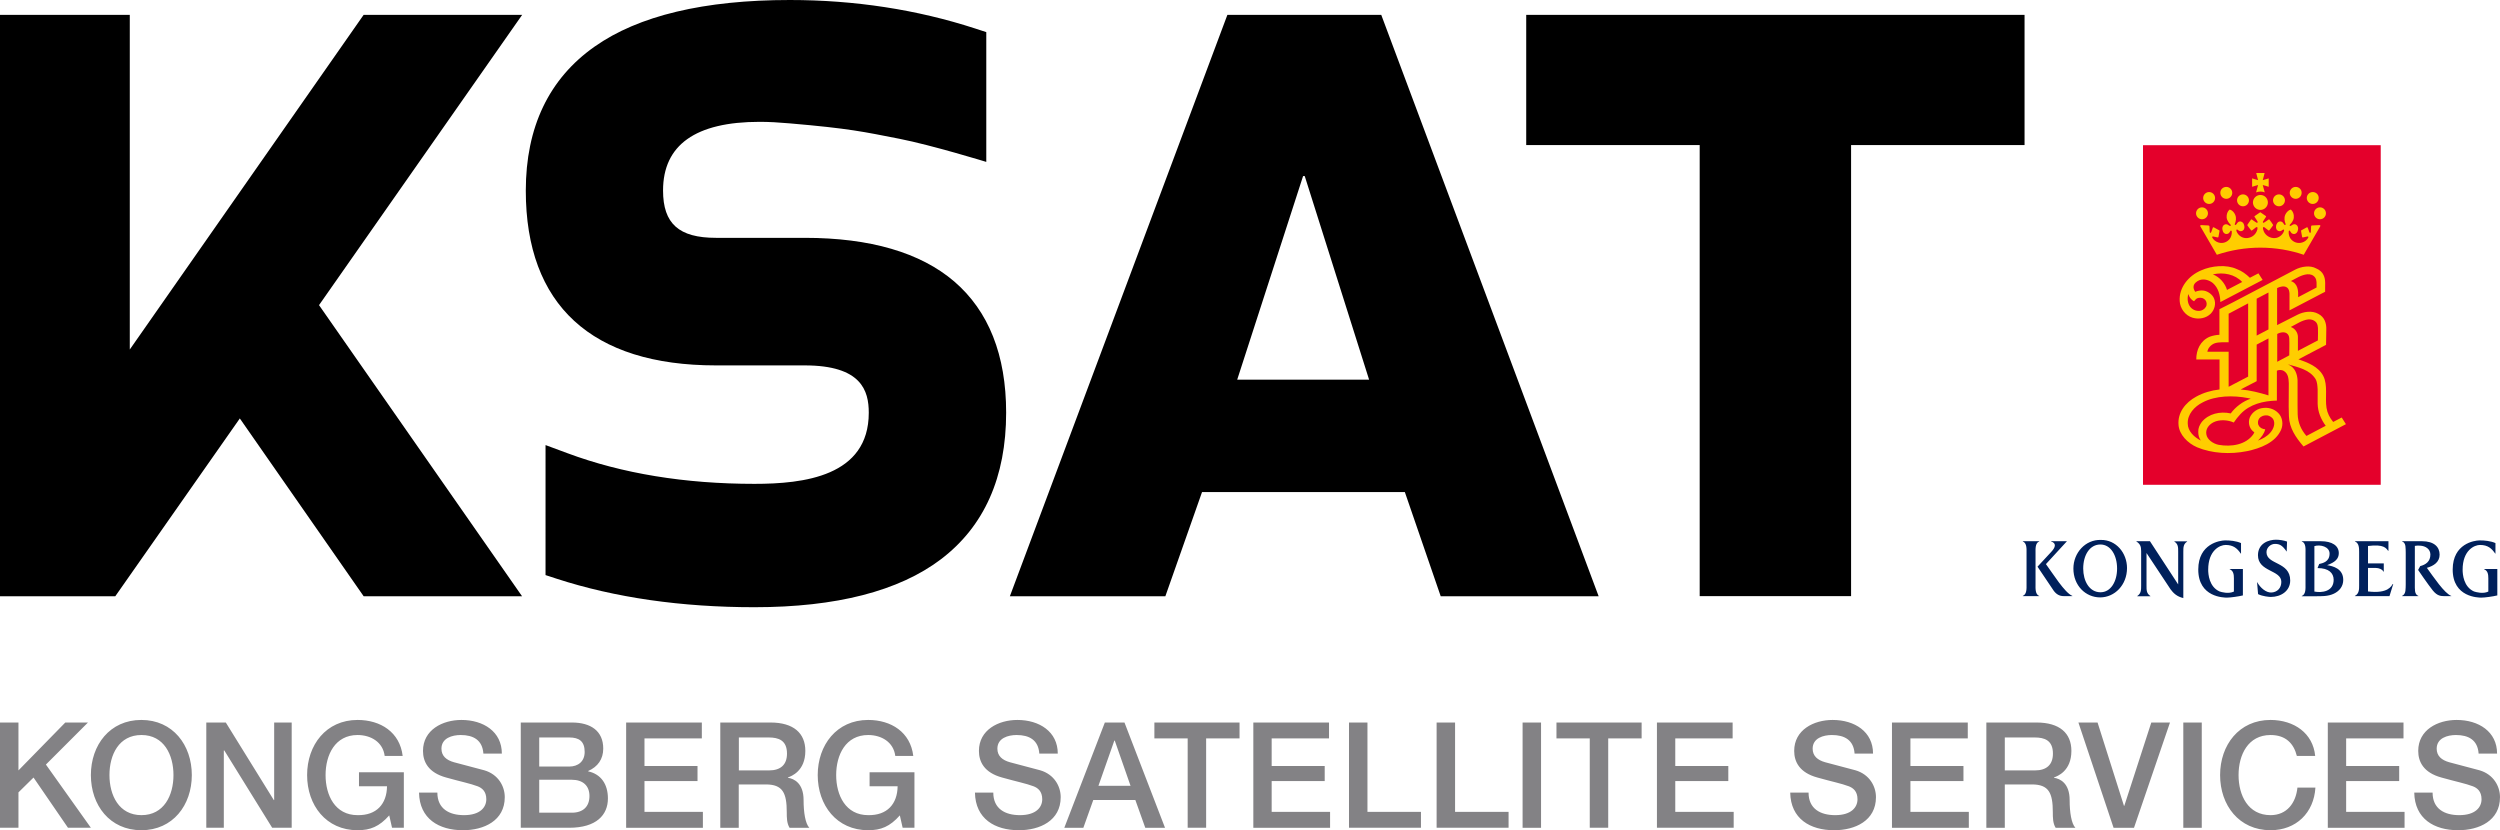 <svg xmlns="http://www.w3.org/2000/svg" role="img" viewBox="27.68 18.97 214.01 71.07"><style>svg {enable-background:new 0 0 272.45 107.16}</style><style>.st1{fill:#ffcd00}.st2{fill:#00205b}</style><path fill="#e4002b" d="M231.48 60.47h-20.35V31.4h20.35v29.07z"/><path d="M221.18 40.17c-1.31 0-2.56.22-3.73.61l-1.41-2.43c-.01-.02-.02-.05-.01-.07.02-.02.01-.04.09-.04s.58.02.61.03c.04.01.08.02.09.09.01.07.02.44.02.47 0 .07.09.12.13.01.04-.12.12-.32.13-.36.03-.09.08-.06.18 0l.38.21c.02.01.03.03.01.11-.02.09-.07.4-.08.44-.01.04-.02.07-.1.05-.09-.02-.34-.08-.36-.08-.03 0-.09 0-.08.08.1.21.33.38.54.44.37.11.74-.02.97-.32.12-.17.18-.38.17-.6 0-.04-.01-.08-.05-.1-.02-.01-.04-.01-.05.01-.05.06-.08.14-.14.2-.08.07-.2.1-.3.07-.2-.07-.27-.28-.27-.48.01-.11.05-.22.15-.29.08-.06.22-.07.31-.02.08.03.13.11.22.11.03 0 .07-.05.03-.1-.07-.08-.31-.31-.34-.62-.02-.28.08-.53.23-.66.01-.01.03-.03.07-.01.24.08.45.36.49.64.04.28-.07.53-.09.57-.02.04 0 .09.04.1.03 0 .06-.02.08-.04.07-.1.15-.25.29-.26.13-.02.24.05.32.15.08.14.13.34.06.5-.05.11-.16.18-.27.18-.13.01-.21-.08-.31-.14-.02-.01-.04-.01-.06.01-.04.04-.01.1 0 .15.12.31.44.56.78.57.39.02.76-.19.93-.55.05-.1.09-.21.08-.34 0-.02-.02-.04-.04-.05-.08-.01-.13.06-.19.1l-.25.19c-.01.01-.03.01-.05 0-.12-.14-.23-.28-.33-.43-.01-.02-.01-.04 0-.06.09-.15.2-.29.3-.43.01-.02.04-.04.06-.03.15.09.28.21.44.29.02.01.11-.01.07-.1-.04-.09-.2-.31-.23-.36-.03-.05-.07-.09-.01-.12.05-.04.44-.3.45-.31.01-.01.03-.01.04 0 .01.01.4.28.45.31.05.04.02.07-.01.12-.03.05-.19.27-.23.36-.04.09.05.11.07.1.15-.08.29-.2.43-.29.03-.01.05.01.06.03.11.14.21.28.3.43.01.02.01.04 0 .06-.11.15-.21.29-.33.43-.02.01-.04 0-.05 0l-.25-.19c-.06-.04-.11-.11-.19-.1-.02.01-.04.03-.04.05-.01.12.04.23.08.34.17.35.53.57.93.55.34-.01.66-.26.78-.57.01-.04.04-.11 0-.15-.02-.01-.04-.02-.06-.01-.1.06-.18.15-.31.14-.11 0-.22-.07-.27-.18-.07-.16-.03-.37.06-.5.07-.11.18-.17.32-.15.14.01.22.16.29.26.02.03.04.05.08.04.04-.01.05-.06.04-.1-.02-.04-.13-.29-.09-.57.04-.28.25-.55.49-.64.04-.01.05 0 .07.01.15.14.26.38.23.66-.02.31-.27.54-.34.62-.04.05 0 .1.03.1.09 0 .14-.08.22-.11.09-.05.23-.05.31.02.1.07.14.18.15.29 0 .2-.07.41-.27.48-.1.03-.22 0-.3-.07-.06-.06-.09-.14-.14-.2-.01-.02-.03-.01-.05-.01-.04.02-.04.06-.05.1-.01.22.05.43.17.6.23.3.61.43.98.32.22-.06.44-.23.54-.44.01-.08-.05-.08-.08-.08s-.28.06-.36.08c-.09.02-.09-.01-.1-.05-.01-.04-.07-.35-.08-.44-.02-.09-.01-.1.01-.11l.38-.21c.1-.06.15-.08.18 0 .01.04.09.24.13.36.04.11.13.06.13-.01 0-.03.01-.4.02-.47.01-.07.04-.09.09-.09.03 0 .53-.03.61-.03.08 0 .08.01.09.04.01.02 0 .05-.01.07l-1.41 2.43c-1.14-.39-2.4-.61-3.71-.61" class="st1"/><path d="M221.18 35.66c.36 0 .64.29.64.64 0 .35-.29.64-.64.64-.35 0-.64-.29-.64-.64 0-.35.29-.64.64-.64zm-5 1.06c.28 0 .51.23.51.51s-.23.51-.51.51-.51-.23-.51-.51.23-.51.51-.51zm.61-1.31c.28 0 .51.23.51.51s-.23.51-.51.51-.51-.23-.51-.51.23-.51.51-.51zm1.47-.44c.28 0 .51.23.51.51s-.23.51-.51.51-.51-.23-.51-.51c-.01-.28.22-.51.51-.51zm1.43.64c.28 0 .51.23.51.51s-.23.51-.51.51-.51-.23-.51-.51.23-.51.51-.51zm6.59 1.11c-.28 0-.51.23-.51.51s.23.51.51.51.51-.23.51-.51-.23-.51-.51-.51zm-.62-1.31c-.28 0-.51.23-.51.51s.23.51.51.51.51-.23.51-.51c.01-.28-.22-.51-.51-.51zm-1.46-.44c-.28 0-.51.23-.51.51s.23.51.51.51.51-.23.51-.51c.01-.28-.22-.51-.51-.51zm-1.43.64c-.28 0-.51.23-.51.51s.23.51.51.51.51-.23.51-.51-.23-.51-.51-.51zm-1.23-1.83l-.16.61c.17-.04.34-.1.51-.15v.72c-.17-.05-.34-.11-.51-.15l.17.63c-.11-.05-.23-.07-.37-.07-.13 0-.25.03-.37.07l.17-.63c-.17.04-.34.1-.51.15v-.72c.17.05.34.11.51.15l-.16-.61h.72zm-1.26 8.97c.25-.12.49-.27.73-.38l.36.56-.03.02-3.59 1.88c-.02-.61-.16-1.2-.64-1.63-.3-.24-.73-.39-1.14-.25-.23.09-.49.29-.51.53-.03.18.05.33.14.47.22-.09.49-.15.75-.1.36.07.73.34.86.67.19.44.05.96-.28 1.3-.39.39-1 .51-1.55.35-.65-.19-1.08-.82-1.11-1.42-.08-1.14.74-2.18 1.85-2.64.87-.39 2.15-.52 3.05-.1.42.15.79.43 1.11.74zm-3.17-.29c.59.22 1.06.79 1.21 1.33l1.3-.68c-.62-.66-1.6-.86-2.51-.65zm-2.1 1.68c-.11.37-.07.82.18 1.12.22.26.56.38.91.3.23-.07.43-.26.47-.47.04-.21-.04-.41-.21-.53-.16-.12-.42-.13-.6-.05-.11.06-.19.17-.26.25-.26-.13-.42-.37-.49-.62zm11.57-1.63c.22.42.12.95.14 1.44l-.22.11-2.83 1.48v-1.45c-.02-.19-.04-.38-.22-.51-.23-.17-.61-.07-.84.05V46.81v-.01l1.75-.89c.52-.26 1.24-.38 1.78-.07.54.28.7.81.68 1.35l-.02 1.3-2.36 1.24h-.01c.81.27 1.72.63 2.13 1.42.41.79.14 1.87.28 2.74.07.44.27.84.57 1.2l.02-.01.71-.37.36.57-2.51 1.32-1.12.59c-.66-.77-1.22-1.58-1.25-2.59l-.02-.83.01-2c-.02-.4-.04-.81-.43-1.05-.17-.1-.42-.1-.59-.02v2.56c-1.18.03-2.32.31-3.12 1.16-.22.23-.4.47-.57.72-.5-.23-1.23-.28-1.74-.02-.41.21-.68.59-.61 1.02.06.46.59.82 1.06.91 1.08.19 2.32 0 2.96-.9l.09-.17c-.38-.26-.52-.68-.44-1.1.09-.46.57-.89 1.08-.97.53-.1 1.06.05 1.42.43.36.36.43.97.23 1.42-.48 1.1-1.77 1.59-2.92 1.83-1.44.29-2.99.2-4.27-.33-.81-.35-1.53-1.09-1.59-1.91-.09-1.03.56-1.91 1.52-2.43.6-.33 1.28-.53 1.99-.61v-2.57h-1.99c-.01-.79.33-1.6 1.16-1.95.26-.09.53-.15.82-.16v-2.19l1.18-.6 3.77-1.98 1.54-.81c.5-.26 1.27-.4 1.8-.1.29.12.52.33.62.56zm-1.38-.06c-.53.05-.96.35-1.41.58.62.22.64.85.62 1.38l1.58-.83c-.01-.29.04-.61-.12-.84-.15-.22-.39-.31-.67-.29zm-3.33 4.72v-3.16l-1.01.53v3.16l1.01-.53zm-1.74 4.04v-6.27l-1.64.87-.03.01v2.45c-.41.01-.81-.03-1.17.08-.33.11-.61.42-.65.73h1.82v3l1.67-.87zm5.16-4.9c-.57.07-1.02.41-1.51.65.37.13.61.49.61.85V49h.01l1.7-.89.01-.6c-.01-.31.04-.65-.13-.91-.16-.21-.41-.31-.69-.29zm-2.67 1.25v2.38l1.03-.55.01-1.04c-.02-.27.04-.56-.14-.77-.22-.26-.66-.16-.9-.02zm-.75.38l-1.01.53v3.13l-1.37.71c.83.07 1.63.28 2.38.51v-4.88zm1.71 2.23l-.01.01c.58.25.76.81.79 1.34v2.19l.01.73c.02.7.29 1.32.75 1.85l1.65-.87c-.41-.56-.67-1.18-.69-1.88v-1.22c-.02-.32-.03-.64-.18-.9-.49-.8-1.47-1-2.32-1.25zm-3.45 2.88c-1.28-.25-2.78-.22-3.88.36-.73.36-1.33 1.04-1.29 1.83 0 .62.54 1.16 1.12 1.44-.16-.21-.22-.47-.22-.74-.01-.33.11-.58.3-.85.59-.7 1.55-.93 2.48-.73.41-.56 1.05-1.04 1.71-1.26l-.22-.05zm1.64 1.48c-.27-.03-.53.06-.69.26-.12.16-.16.43-.04.61.1.2.33.3.55.32-.08.37-.34.69-.62.97.39-.16.78-.35 1.07-.7.27-.31.45-.79.22-1.16-.13-.16-.3-.27-.49-.3z" class="st1"/><path d="M214.6 70.17c-.57-.12-.88-.44-1.11-.75-.1-.14-1.58-2.38-2.06-3.11v2.77c0 .4-.01.69.33.91v.02h-1.12v-.02c.33-.22.33-.51.33-.91v-2.94c0-.4-.08-.6-.41-.82v-.02h1.17v.01l2.41 3.69v-2.77c0-.4.01-.69-.33-.9v-.02h1.1v.02c-.33.21-.33.5-.33.9v3.94m-4.82-2.57c0 1.45-1.06 2.51-2.3 2.51-1.24 0-2.29-1.01-2.29-2.47 0-1.35 1.03-2.49 2.35-2.45 1.31-.02 2.24 1.12 2.24 2.41zm-3.75.04c0 1.06.52 2.03 1.48 2.03.88 0 1.42-.92 1.42-2.03 0-1.14-.55-2.06-1.43-2.06-.9 0-1.47.89-1.47 2.06zm12.9 1.97v-1.13c0-.33-.04-.65-.36-.78v-.02h1.13v2.26c-.36.09-1.07.19-1.39.19-.2-.01-2.44 0-2.43-2.42.01-2.21 1.86-2.47 2.28-2.48.41-.01.99.05 1.38.23v.9h-.02c-.3-.44-.63-.74-1.3-.74-.48 0-1.49.45-1.49 2.12 0 .39.08 1.46.97 1.86.17.06.77.23 1.23.01zm21.78 0v-1.13c0-.33-.04-.65-.36-.78v-.02h1.13v2.26c-.36.09-1.07.19-1.39.19-.2-.01-2.44 0-2.43-2.42.01-2.21 1.86-2.47 2.28-2.48.41-.01.99.05 1.38.23v.9h-.02c-.3-.44-.63-.74-1.3-.74-.48 0-1.49.45-1.49 2.12 0 .39.08 1.46.97 1.86.18.06.78.23 1.23.01zm-19.8-.82c.28.5.78.94 1.26.9.49-.04.82-.39.82-.91 0-1.04-2.01-.84-2-2.29.01-1.03.94-1.32 1.55-1.32.27 0 .68.06.94.16l-.03.85h-.01c-.37-.54-.61-.65-1-.65-.35 0-.72.3-.72.71 0 1.09 2.03.79 2.03 2.42 0 .9-.79 1.41-1.66 1.41-.14 0-.71-.05-1.09-.24l-.09-1.04zm7.38-.18c0 .55-.32.95-.8 1.18-.5.24-1.07.22-1.61.22h-1.14v-.02c.36-.14.32-.66.32-.99v-2.7c0-.32.05-.85-.32-.98v-.02h1.64c.95 0 1.53.38 1.53 1.02 0 .48-.31.78-1 1.03.49.08 1.38.29 1.38 1.26zm-2.47-2.89v3.89c.61.12 1.66.02 1.65-1.02-.01-.56-.41-.99-1.38-.99l.14-.35c.31-.07.89-.19.89-.89 0-.6-.8-.8-1.3-.64zm6.33.4h-.02c-.16-.21-.35-.59-1.72-.41v1.49h1.35v.71h-.02c-.11-.21-.41-.32-.64-.32h-.69v2.01c1.73.21 2-.47 2.12-.64h.04l-.32 1.04h-2.96v-.02c.37-.19.36-.58.36-.9v-2.85c0-.33 0-.77-.36-.91v-.02h2.87v.82h-.01zm5.39 3.88h-.64c-.24-.01-.55 0-.94-.48-.39-.48-1.26-1.76-1.26-1.76l.18-.33c.46-.12.87-.38.87-.99 0-.46-.41-.74-.89-.76-.17-.01-.27-.01-.44.02V69c.01.36-.06.85.3.98V70h-1.39v-.02c.36-.17.29-.63.31-.98v-2.73c-.02-.36.05-.82-.31-.95v-.02h1.7c1.05 0 1.51.5 1.51 1.15 0 .63-.49.96-1.09 1.13.55.75 1.5 2.19 2.1 2.41l-.01.01zm-32.44-.02V70h-.74c-.35 0-.63-.15-.86-.47l-1.38-2.05 1.16-1.25c.36-.38.5-.75 0-.91v-.02h1.35v.01l-1.79 1.95c.57.77 1.6 2.45 2.26 2.72z" class="st2"/><path d="M201.16 66.3c0-.32.04-.84-.32-.98v-.02h1.41v.02c-.36.13-.32.66-.32.98V69c0 .33-.04.85.32.99V70h-1.41v-.02c.36-.14.32-.66.32-.99V66.3z" class="st2"/><path d="M132.75 20.24h13.17l18.61 49.77h-13.52l-3.07-8.92h-17.36l-3.14 8.92h-13.31l18.62-49.77zm.84 31.23h11.29l-5.51-17.43h-.14l-5.64 17.43zm67.4-20.08h-14.85V70h-12.96V31.39h-14.85V20.24h42.66v11.15zm-91.63 11.67c-2.89-2.47-7.19-3.73-12.79-3.73h-7.6c-3.17 0-4.53-1.21-4.53-4.05 0-3.9 2.78-5.88 8.27-5.88.8 0 1.66.05 2.56.13 5.14.44 6.33.72 9.4 1.32 2.79.55 7.44 1.98 7.44 1.98V21.72l-.95-.31c-4.98-1.62-10.32-2.44-15.87-2.44-7.33 0-12.95 1.34-16.71 3.99-3.91 2.75-5.89 6.9-5.89 12.33 0 9.79 5.63 14.96 16.28 14.96h7.6c4.86 0 5.48 2.17 5.48 4.05 0 5.46-5.59 6.09-9.79 6.09-5.94 0-11.33-.88-16.02-2.63l-1.86-.69V68.2l.95.31c4.98 1.62 10.68 2.44 16.93 2.44 7 0 12.37-1.38 15.96-4.1 3.71-2.81 5.59-7.03 5.59-12.56 0-4.92-1.5-8.7-4.45-11.23zM72.38 20.24H58.81L38.79 48.89V20.24H27.68v49.77h9.87l10.66-15.22 10.6 15.22h13.56L54.99 45.09z"/><path fill="#838285" d="M27.68 80.82h1.58v4.1l4.01-4.1h1.94l-3.6 3.6 3.85 5.41H33.5l-2.95-4.3-1.29 1.27v3.03h-1.58v-9.01zm16.42 4.5c0 2.57-1.62 4.72-4.32 4.72s-4.32-2.14-4.32-4.72c0-2.57 1.62-4.72 4.32-4.72s4.32 2.15 4.32 4.72zm-7.05 0c0 1.73.81 3.43 2.74 3.43 1.93 0 2.74-1.7 2.74-3.43 0-1.73-.81-3.43-2.74-3.43-1.94 0-2.74 1.7-2.74 3.43zm8.29-4.5h1.67l4.11 6.64h.03v-6.64h1.5v9.01h-1.67l-4.1-6.62h-.04v6.62h-1.5v-9.01zm16.91 9.01h-1.01L61 88.77c-.85.96-1.62 1.27-2.71 1.27-2.7 0-4.32-2.14-4.32-4.72 0-2.57 1.62-4.72 4.32-4.72 1.97 0 3.62 1.05 3.86 3.08h-1.54c-.15-1.19-1.19-1.79-2.32-1.79-1.93 0-2.74 1.7-2.74 3.43 0 1.73.81 3.43 2.74 3.43 1.62.03 2.5-.95 2.52-2.47h-2.4v-1.2h3.84v4.75zm2.87-3.01c0 1.39 1.02 1.93 2.28 1.93 1.39 0 1.91-.68 1.91-1.36 0-.69-.38-.97-.74-1.11-.63-.24-1.45-.4-2.69-.75-1.54-.42-1.99-1.35-1.99-2.28 0-1.8 1.67-2.65 3.29-2.65 1.88 0 3.46 1 3.46 2.88h-1.58c-.08-1.16-.86-1.59-1.94-1.59-.73 0-1.65.26-1.65 1.17 0 .63.43.98 1.07 1.16.14.04 2.13.56 2.6.69 1.19.35 1.75 1.36 1.75 2.3 0 2.02-1.79 2.83-3.58 2.83-2.06 0-3.72-.98-3.76-3.22h1.57zm7.14-6h4.38c1.62 0 2.68.73 2.68 2.23 0 .91-.47 1.56-1.29 1.92V85c1.1.24 1.69 1.1 1.69 2.32 0 1.41-.98 2.51-3.32 2.51h-4.14v-9.01zm1.58 3.77h2.57c.76 0 1.32-.44 1.32-1.25 0-.91-.47-1.24-1.32-1.24h-2.57v2.49zm0 3.95h2.79c.96 0 1.51-.52 1.51-1.43 0-.88-.56-1.39-1.51-1.39h-2.79v2.82zm7.43-7.72h6.49v1.36h-4.91v2.36h4.54v1.29h-4.54v2.64h5v1.36h-6.57v-9.01zm8.07 0h4.3c1.97 0 2.98.91 2.98 2.43 0 1.73-1.2 2.17-1.49 2.27v.03c.54.08 1.34.48 1.34 1.91 0 1.05.15 2.01.49 2.37h-1.69c-.24-.39-.24-.88-.24-1.33 0-1.65-.34-2.38-1.79-2.38h-2.32v3.71h-1.58v-9.01zm1.58 4.1h2.59c1 0 1.54-.49 1.54-1.44 0-1.15-.74-1.38-1.56-1.38h-2.56v2.82zm15.04 4.91h-1.01l-.24-1.06c-.85.96-1.62 1.27-2.71 1.27-2.7 0-4.32-2.14-4.32-4.72 0-2.57 1.62-4.72 4.32-4.72 1.97 0 3.62 1.05 3.86 3.08h-1.54c-.15-1.19-1.19-1.79-2.32-1.79-1.93 0-2.74 1.7-2.74 3.43 0 1.73.81 3.43 2.74 3.43 1.62.03 2.5-.95 2.52-2.47h-2.4v-1.2h3.84v4.75zm6.75-3.01c0 1.39 1.02 1.93 2.28 1.93 1.39 0 1.91-.68 1.91-1.36 0-.69-.38-.97-.74-1.11-.63-.24-1.45-.4-2.69-.75-1.54-.42-1.99-1.35-1.99-2.28 0-1.8 1.67-2.65 3.29-2.65 1.88 0 3.46 1 3.46 2.88h-1.58c-.08-1.16-.86-1.59-1.94-1.59-.73 0-1.65.26-1.65 1.17 0 .63.43.98 1.07 1.16.14.04 2.13.56 2.6.69 1.19.35 1.75 1.36 1.75 2.3 0 2.02-1.79 2.83-3.58 2.83-2.06 0-3.72-.98-3.76-3.22h1.57zm9.55-6h1.68l3.47 9.01h-1.69l-.85-2.38h-3.6l-.85 2.38h-1.63l3.47-9.01zm-.55 5.42h2.75l-1.35-3.87h-.04l-1.36 3.87zm4.79-5.42h7.29v1.36h-2.86v7.65h-1.58v-7.65h-2.85v-1.36zm8.46 0h6.49v1.36h-4.91v2.36h4.54v1.29h-4.54v2.64h5v1.36h-6.57v-9.01zm8.2 0h1.58v7.65h4.58v1.36h-6.16v-9.01zm7.5 0h1.58v7.65h4.58v1.36h-6.16v-9.01zm7.36 0h1.58v9.01h-1.58v-9.01zm2.9 0h7.29v1.36h-2.86v7.65h-1.58v-7.65h-2.85v-1.36zm8.59 0H176v1.36h-4.91v2.36h4.54v1.29h-4.54v2.64h5v1.36h-6.57v-9.01zm12.99 6c0 1.39 1.02 1.93 2.28 1.93 1.39 0 1.91-.68 1.91-1.36 0-.69-.38-.97-.74-1.11-.63-.24-1.45-.4-2.69-.75-1.54-.42-1.99-1.35-1.99-2.28 0-1.8 1.67-2.65 3.29-2.65 1.88 0 3.46 1 3.46 2.88h-1.58c-.08-1.16-.86-1.59-1.94-1.59-.73 0-1.65.26-1.65 1.17 0 .63.43.98 1.07 1.16.14.04 2.13.56 2.6.69 1.19.35 1.75 1.36 1.75 2.3 0 2.02-1.79 2.83-3.58 2.83-2.06 0-3.72-.98-3.76-3.22h1.57zm7.14-6h6.49v1.36h-4.91v2.36h4.54v1.29h-4.54v2.64h5v1.36h-6.58v-9.01zm8.08 0h4.3c1.97 0 2.98.91 2.98 2.43 0 1.73-1.2 2.17-1.49 2.27v.03c.54.08 1.34.48 1.34 1.91 0 1.05.15 2.01.49 2.37h-1.69c-.24-.39-.24-.88-.24-1.33 0-1.65-.34-2.38-1.79-2.38h-2.32v3.71h-1.58v-9.01zm1.57 4.1h2.59c1 0 1.54-.49 1.54-1.44 0-1.15-.74-1.38-1.56-1.38h-2.56v2.82zm6.31-4.1h1.64l2.26 7.13h.03l2.31-7.13h1.6l-3.08 9.01h-1.75l-3.01-9.01zm8.98 0h1.58v9.01h-1.58v-9.01zm9.72 2.86c-.26-1.04-.93-1.79-2.25-1.79-1.93 0-2.74 1.7-2.74 3.43 0 1.73.81 3.43 2.74 3.43 1.4 0 2.17-1.05 2.3-2.36h1.54c-.13 2.16-1.65 3.65-3.84 3.65-2.7 0-4.32-2.14-4.32-4.72 0-2.57 1.62-4.72 4.32-4.72 2.03.01 3.63 1.14 3.82 3.08h-1.57zm2.64-2.86h6.49v1.36h-4.91v2.36h4.54v1.29h-4.54v2.64h5v1.36h-6.57v-9.01zm8.98 6c0 1.39 1.02 1.93 2.28 1.93 1.39 0 1.91-.68 1.91-1.36 0-.69-.38-.97-.74-1.11-.63-.24-1.45-.4-2.69-.75-1.54-.42-1.99-1.35-1.99-2.28 0-1.8 1.66-2.65 3.29-2.65 1.88 0 3.46 1 3.46 2.88h-1.58c-.08-1.16-.86-1.59-1.94-1.59-.73 0-1.65.26-1.65 1.17 0 .63.43.98 1.07 1.16.14.04 2.13.56 2.6.69 1.19.35 1.75 1.36 1.75 2.3 0 2.02-1.79 2.83-3.58 2.83-2.06 0-3.72-.98-3.76-3.22h1.57z"/></svg>